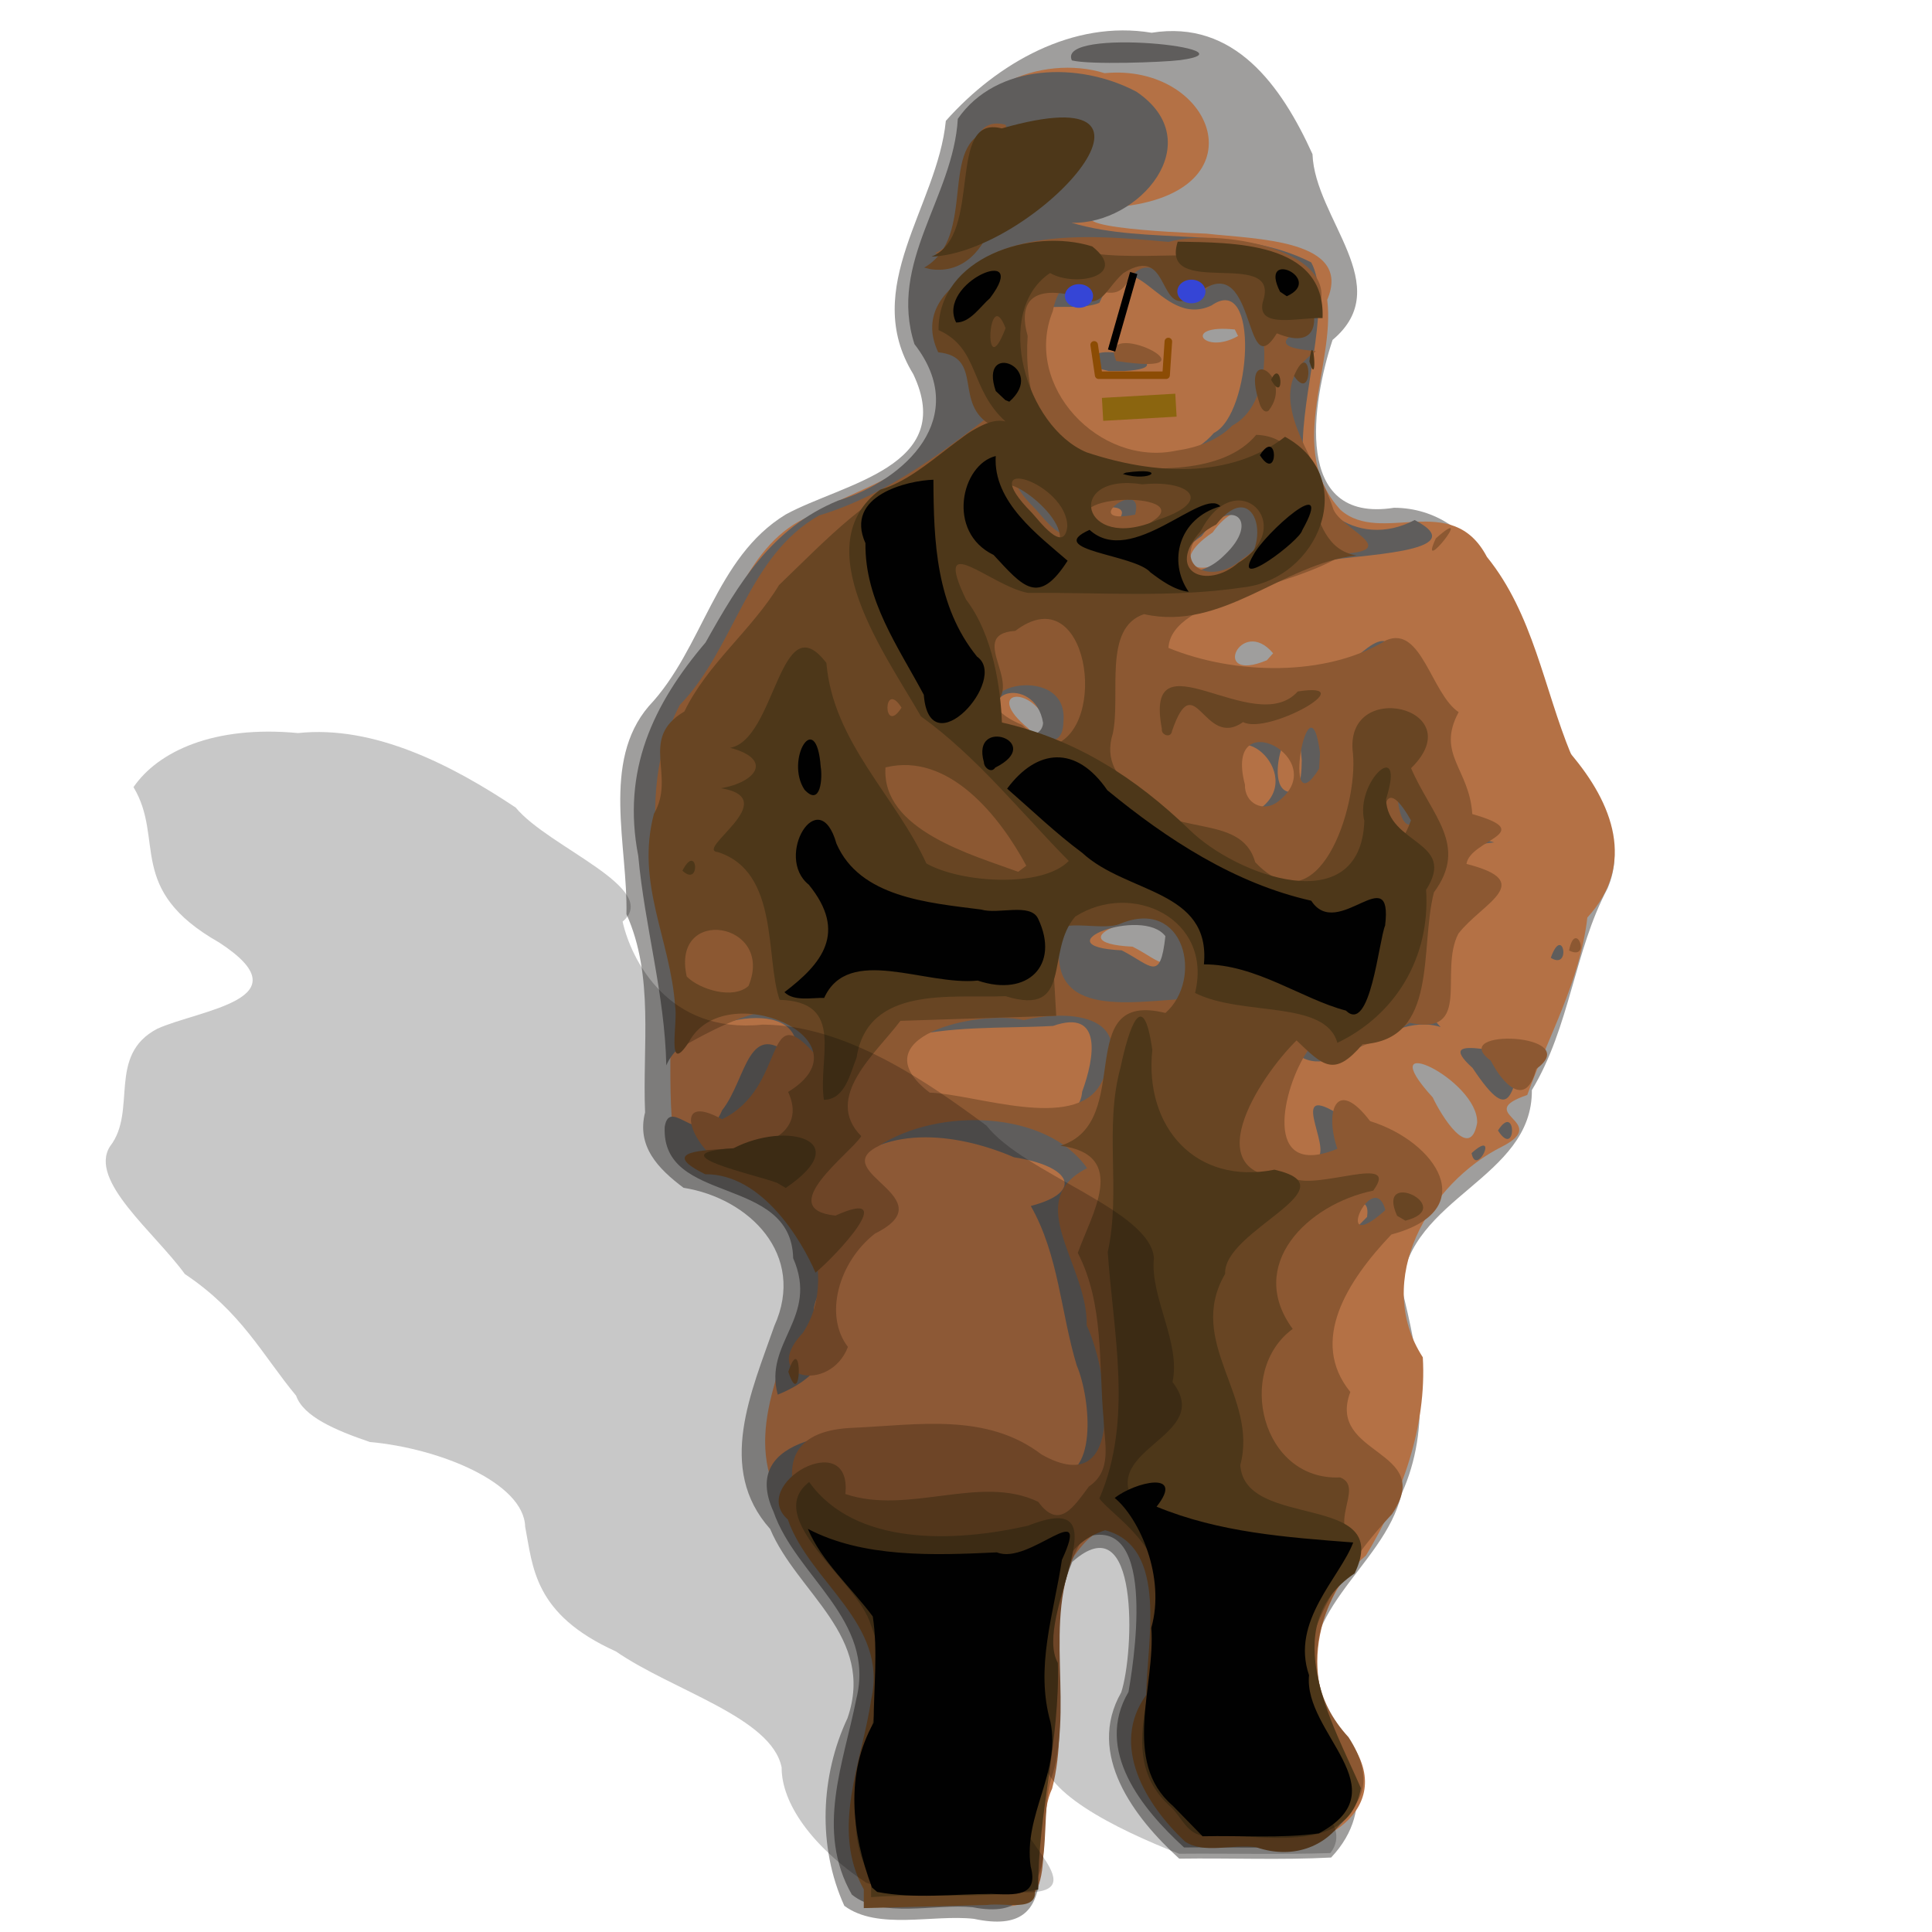 <?xml version="1.0" encoding="UTF-8" standalone="no"?>
<!-- Created with Inkscape (http://www.inkscape.org/) -->
<svg
   xmlns:dc="http://purl.org/dc/elements/1.1/"
   xmlns:cc="http://web.resource.org/cc/"
   xmlns:rdf="http://www.w3.org/1999/02/22-rdf-syntax-ns#"
   xmlns:svg="http://www.w3.org/2000/svg"
   xmlns="http://www.w3.org/2000/svg"
   xmlns:sodipodi="http://sodipodi.sourceforge.net/DTD/sodipodi-0.dtd"
   xmlns:inkscape="http://www.inkscape.org/namespaces/inkscape"
   id="svg2"
   sodipodi:version="0.32"
   inkscape:version="0.44"
   width="256"
   height="256"
   version="1.0"
   sodipodi:docbase="/media/disk-hda2/svg1/apps"
   sodipodi:docname="panczer.svg">
  <defs
     id="defs5" />
  <sodipodi:namedview
     inkscape:window-height="743"
     inkscape:window-width="1016"
     inkscape:pageshadow="2"
     inkscape:pageopacity="0.0"
     guidetolerance="10.0"
     gridtolerance="10.0"
     objecttolerance="10.0"
     borderopacity="1.0"
     bordercolor="#666666"
     pagecolor="#ffffff"
     id="base"
     inkscape:zoom="1.6784434"
     inkscape:cx="128"
     inkscape:cy="129.3893"
     inkscape:window-x="0"
     inkscape:window-y="0"
     inkscape:current-layer="svg2" />
  <g
     id="g2768"
     transform="translate(24.427,0.596)">
    <path
       sodipodi:nodetypes="cccccccccccccccccccccccccccc"
       style="fill:#9f9e9d"
       d="M 87.45,251.936 C 83.875,244.065 84.288,234.692 87.868,227.075 C 91.621,216.239 81.216,210.505 77.622,202.002 C 70.454,193.978 75.164,183.765 78.177,175.094 C 82.443,165.645 74.816,158.166 66.145,156.792 C 62.763,154.25 59.91,151.306 61.05,146.799 C 60.682,138.013 62.28,128.746 58.58,120.535 C 58.782,111.523 55.22,100.355 61.547,92.969 C 68.78,85.323 70.291,73.305 79.684,67.574 C 87.307,63.416 102.402,61.237 96.584,48.975 C 89.527,37.474 99.785,26.786 100.902,15.416 C 107.729,7.739 117.769,2.014 128.168,3.743 C 139.118,1.987 145.359,10.736 149.485,19.83 C 149.801,28.423 160.663,37.309 152.146,44.445 C 149.458,52.556 146.764,68.816 160.292,66.686 C 171.453,66.734 176.481,79.464 179.777,88.492 C 179.919,98.912 193.029,106.784 188.576,117.135 C 184.164,125.421 183.609,135.484 178.553,143.849 C 178.655,155.601 162.215,158.037 161.286,170.023 C 163.549,179.05 165.373,188.36 161.269,197.396 C 158.95,207.252 146.063,213.21 150.309,225.024 C 154.988,231.258 158.181,238.929 151.953,245.537 C 145.415,245.885 138.508,245.586 131.828,245.686 C 125.866,240.267 119.447,231.865 124.141,223.653 C 125.868,218.398 126.595,198.392 117.653,206.368 C 113.671,215.797 116.993,226.623 114.835,236.527 C 111.603,243.237 117.382,256.386 104.612,253.658 C 99.206,253.051 91.873,255.21 87.45,251.936 z "
       id="path1887" />
    <path
       style="fill:#b47145"
       d="M 89.901,249.968 C 85.029,241.443 88.837,232.461 90.494,224.023 C 93.152,213.169 81.878,207.544 79.02,198.368 C 73.763,189.093 79.98,179.561 82.093,170.327 C 86.205,155.563 65.27,159.015 64.583,147.657 C 63.908,138.065 65.664,127.915 61.286,119.002 C 61.138,108.721 59.494,96.825 66.936,89.011 C 72.404,82.079 74.244,71.276 83.055,67.718 C 89.86,63.299 104.697,60.779 100.199,49.382 C 94.251,39.938 99.518,29.994 102.514,20.989 C 101.907,11.026 113.661,6.498 121.94,9.1 C 136.416,7.715 143.136,24.956 123.78,26.819 C 112.013,29.412 131.584,30.219 135.442,30.363 C 141.952,31.106 154.841,31.109 151.439,39.128 C 152.53,47.927 145.844,59.01 153.217,66.983 C 158.627,71.728 167.945,64.334 172.592,73.189 C 178.735,80.765 180.152,90.637 183.738,99.335 C 189.269,105.838 192.407,113.921 185.905,120.981 C 184.919,129.508 180.686,136.813 177.944,144.493 C 170.603,147.013 181.166,147.947 174.65,151.313 C 164.882,156.164 157.484,169.026 164.103,179.254 C 164.642,188.4 161.33,197.632 156.563,205.532 C 149.37,211.381 147.447,224.033 154.719,230.542 C 160.931,239.752 148.935,246.135 140.798,243.718 C 137.503,243.451 133.479,244.912 131.582,241.324 C 124.946,236.06 123.677,227.204 127.13,219.828 C 129.687,212.924 125.689,193.675 117.579,206.065 C 113.855,215.968 117.537,226.622 114.984,236.405 C 112.107,242.492 117.315,254.241 105.903,251.64 C 100.898,251.138 93.911,253.195 89.901,249.968 z M 171.303,148.192 C 171.508,142.491 156.921,135.515 165.425,144.827 C 166.496,147.141 170.357,153.439 171.303,148.192 z M 131.444,122.968 C 128.405,118.957 114.638,124.307 125.65,124.844 C 129.564,126.83 130.759,129.185 131.444,122.968 z M 162.264,106.135 C 157.28,104.88 161.878,112.023 162.264,106.135 z M 114.514,95.629 C 112.408,89.884 105.679,90.91 111.84,95.93 C 112.362,97.002 114.455,96.966 114.514,95.629 z M 144.269,85.968 C 139.982,80.885 135.836,90.066 143.435,86.893 L 144.269,85.968 L 144.269,85.968 z M 139.2,72.544 C 144.274,67.826 140.042,64.558 136.26,69.951 C 129.79,74.331 135.208,76.527 139.2,72.544 z M 139.194,43.064 C 132.107,42.309 135.04,46.536 139.623,43.928 L 139.194,43.064 L 139.194,43.064 z "
       id="path1885"
       sodipodi:nodetypes="cccccccccccccccccccccccccccccccccccccccccccccccccccc" />
    <path
       sodipodi:nodetypes="ccccccccccccccccccccccccccccccccccccccccccccccccccccccccccccccccccccccccccccccccccccccccccccccccccccccc"
       style="fill:#5f5d5c"
       d="M 88.45,250.452 C 83.577,241.927 87.385,232.945 89.042,224.507 C 91.642,214.056 81.051,208.348 78.062,199.702 C 73.386,189.446 88.214,188.743 94.962,189.341 C 102.575,187.651 108.295,191.49 114.595,194.857 C 121.269,196.15 120.078,184.58 118.245,180.333 C 116.112,173.275 115.874,165.736 112.16,159.203 C 119.291,157.343 117.451,153.905 109.944,152.752 C 102.146,149.387 92.056,148.321 86.767,155.071 C 99.621,157.94 84.288,166.05 83.391,172.913 C 87.071,177.58 84.549,181.822 78.629,184.202 C 76.728,177.258 84.124,174.014 80.673,166.124 C 80.427,155 63.157,159.155 63.651,148.707 C 64.343,144.393 68.845,152.404 71.258,146.515 C 74.571,142.335 74.649,133.892 80.911,139.796 C 83.109,130.796 66.504,134.147 63.863,140.579 C 63.662,131.089 60.999,122.176 60.147,112.823 C 57.947,101.508 62.09,92.745 69.062,84.538 C 73.498,76.634 77.823,69.374 86.615,65.74 C 95.641,62.983 104.227,54.654 96.743,45.001 C 93.257,34.144 101.886,25.566 102.489,15.145 C 107.601,7.773 118.569,7.525 126.167,11.563 C 135.959,18.216 126.493,29.185 117.562,28.923 C 127.864,31.98 139.492,29.177 149.312,34.17 C 151.965,39.007 148.485,49.845 148.207,57.667 C 147.664,66.395 155.269,72.372 163.028,68.312 C 171.374,72.676 154.551,72.927 151.257,73.727 C 143.411,77.53 131.826,80.125 126.501,85.232 C 134.23,91.064 144.486,87.832 152.186,87.852 C 154.331,89.196 159.567,79.564 160.765,87.536 C 163.308,91.72 169.822,94.411 164.507,100.153 C 169.983,104.627 165.791,109.025 173.562,111.03 C 168.514,111.34 163.384,116.285 172.013,116.454 C 171.059,120.435 160.387,129.316 166.469,135.494 C 158.976,133.133 151.909,143.961 146.795,138.485 C 145.144,144.258 137.796,155.09 149.444,153.006 C 153.15,153.102 145.676,142.559 152.742,146.926 C 156.619,152.617 172.794,155.117 161.055,162.066 C 153.983,164.236 151.418,173.324 148.471,179.1 C 156.568,182.428 146.956,192.536 157.045,192.526 C 164.036,201.647 148.212,208.3 149.078,217.697 C 145.99,227.433 163.5,238.295 148.512,244.031 C 143.172,244.352 137.816,244.143 132.468,244.202 C 126.902,239.118 120.544,231.337 125.105,223.595 C 126.206,217.334 128.741,198.133 117.775,203.798 C 113.105,212.592 114.034,223.227 114.803,232.92 C 109.479,239.332 117.441,254.63 104.451,252.124 C 99.447,251.622 92.46,253.679 88.45,250.452 z M 156.717,160.659 C 157.559,154.683 147.198,165.576 155.637,161.749 L 156.717,160.659 L 156.717,160.659 z M 118.965,144.053 C 120.627,139.538 121.697,133.025 115.098,135.347 C 108.301,135.71 101.332,135.273 94.722,137.069 C 88.229,148.403 105.454,145.714 111.944,146.909 C 114.5,146.966 118.654,147.856 118.965,144.053 z M 129.992,123.452 C 126.953,119.441 113.186,124.791 124.198,125.328 C 128.113,127.314 129.307,129.669 129.992,123.452 z M 160.812,106.619 C 155.828,105.364 160.427,112.507 160.812,106.619 z M 142.481,106.595 C 149.046,101.935 138.195,92.857 138.062,102.036 C 137.805,105.086 138.705,108.737 142.481,106.595 z M 148.062,100.143 C 147.363,89.33 141.694,105.849 147.382,104.25 C 147.981,102.961 148.044,101.532 148.062,100.143 z M 113.787,95.191 C 112.721,88.555 103.226,91.15 110.371,96.31 C 111.498,97.386 113.716,96.847 113.787,95.191 z M 137.748,73.028 C 142.822,68.31 138.59,65.042 134.808,70.435 C 128.338,74.815 133.756,77.011 137.748,73.028 z M 123.564,68.563 C 127.049,64.799 115.488,67.393 121.926,69.076 L 123.564,68.563 L 123.564,68.563 z M 136.423,56.769 C 141.392,54.318 142.563,35.353 136.105,39.879 C 129.049,43.199 125.701,29.639 121.243,39.534 C 117.3,41.162 109.992,37.834 112.062,44.617 C 111.737,52.919 117.653,61.155 126.932,59.97 C 130.535,60.544 133.981,59.594 136.423,56.769 z M 121.062,48.202 C 116.988,43.466 134.292,48.002 124.525,48.571 L 122.5,48.577 L 121.062,48.202 L 121.062,48.202 z M 145.662,44.602 C 140.941,40.576 145.318,53.687 145.662,44.602 z M 170.562,152.202 C 174.336,148.775 171.198,155.51 170.562,152.202 z M 174.062,149.202 C 176.55,145.309 176.55,153.095 174.062,149.202 z M 170.695,140.914 C 164.701,135.497 177.461,140.418 177.983,138.393 C 175.574,143.09 176.36,149.421 170.695,140.914 z M 181.062,126.32 C 182.666,121.754 183.831,128.049 181.062,126.32 z M 117.602,7.408 C 115.494,2.883 142.711,5.912 131.944,7.371 C 129.579,7.665 119.97,8.007 117.602,7.408 z "
       id="path1883" />
    <path
       sodipodi:nodetypes="cccccccccccccccccccccccccccccccccccccccccccccccccccccccccccccccccccccccccccccccccccccccccccc"
       id="path1881"
       d="M 91.482,247.826 C 84.564,236.085 98.144,222.446 89.725,211.217 C 83.703,205.165 72.948,189.119 88.734,188.59 C 97.176,188.209 106.313,186.564 113.586,192.135 C 124.972,198.52 122.394,180.953 119.566,175.032 C 119.741,166.957 110.89,158.602 119.617,154.197 C 114.268,146.534 99.997,146.078 91.994,151.254 C 85.017,154.7 101.108,158.102 91.51,162.861 C 86.712,166.603 84.701,173.694 87.928,177.88 C 85.548,184.087 76.174,182.118 81.951,176.017 C 87.445,167.807 81.091,153.922 71.316,153.617 C 67.155,151.249 64.507,143.987 71.241,147.711 C 79.857,143.563 76.761,131.601 83.33,138.828 C 84.116,126.543 66.207,138.194 66.191,137.944 C 65.782,122.998 58.203,107.12 65.638,92.829 C 72.926,85.334 74.592,73.063 84.115,67.703 C 93.332,64.916 101.132,58.858 108.211,53.323 C 105.713,49.221 103.843,45.153 99.952,41.31 C 103.655,28.866 120.046,30.533 130.416,31.458 C 137.472,29.429 156.281,32.951 149.056,42.561 C 142.325,45.468 148.396,45.734 149.946,45.94 C 142.126,51.349 149.862,59.563 152.197,66.722 C 152.936,69.364 161.357,72.272 153.63,72.786 C 147.11,77.343 130.777,78.572 130.398,85.254 C 139.135,88.84 151.3,89.123 159.25,84.241 C 163.935,82.225 165.199,91.291 168.851,93.769 C 165.845,99.339 170.296,101.276 170.657,107.272 C 179.516,109.779 170.385,110.613 169.888,113.882 C 179.337,116.266 171.938,119.07 168.811,123.124 C 166.183,128.201 170.767,136.722 162.329,134.927 C 158.299,137.773 151.574,139.81 148.844,138.654 C 145.521,143.488 142.68,155.775 152.779,151.625 C 151.062,146.589 152.66,142.091 157.114,147.957 C 165.9,150.684 171.977,159.771 159.94,162.981 C 154.076,169.139 149.009,177.105 154.499,183.848 C 151.28,192.381 165.885,191.386 160.021,200.029 C 152.585,208.027 145.136,219.637 154.26,229.592 C 161.319,240.428 147.857,244.298 139.51,242.197 C 130.869,243.488 124.511,230.775 128.067,223.41 C 130.96,216.733 130.842,195.017 119.413,202.725 C 113.169,212.049 117.928,223.94 115.132,234.259 C 112.507,241.169 117.185,253.42 105.477,249.948 C 101.869,248.719 90.768,253.155 91.482,247.826 z M 159.137,159.691 C 157.499,153.976 151.882,166.209 159.028,159.851 L 159.137,159.691 z M 121.384,143.085 C 126.422,134.098 117.848,133.035 111.236,134.574 C 104.949,133.169 89.257,136.88 98.757,144.179 C 104.858,144.403 117.849,149.309 121.384,143.085 z M 133.593,127.234 C 137.392,117.13 119.462,118.14 116.295,122.644 C 113.541,134.529 124.996,132.158 132.982,131.734 C 133.186,130.234 133.389,128.734 133.593,127.234 z M 163.982,106.165 C 158.702,96.214 160.904,115.151 163.982,106.165 z M 144.9,105.627 C 152.333,100.017 137.611,92.287 140.533,103.368 C 140.46,105.876 142.993,107.107 144.9,105.627 z M 150.482,99.175 C 149.007,87.866 145.195,109.503 150.36,101.266 L 150.482,99.175 L 150.482,99.175 z M 116.482,95.038 C 117.293,86.515 100.375,90.957 111,95.456 C 112.68,97.027 116.414,99.271 116.482,95.038 z M 140.156,73.484 C 148.387,68.235 139.647,60.662 135.168,69.272 C 130.348,74.253 136.006,77.244 140.156,73.484 z M 117.482,68.657 C 117.326,62.796 104.935,59.038 112.785,66.868 C 113.678,67.809 117.073,72.434 117.482,68.657 z M 125.984,67.595 C 127.381,62.339 118.074,69.132 125.984,67.595 z M 138.842,55.802 C 147.17,51.435 141.963,29.495 134.488,38.672 C 131.959,40.249 128.471,30.622 124.718,37.154 C 122.038,40.902 116.64,32.733 115.072,40.639 C 111.069,50.551 121.252,61.286 131.44,59.115 C 134.123,58.728 136.917,57.791 138.842,55.802 z M 123.482,47.234 C 120.679,40.894 138.265,49.544 123.482,47.234 z M 173.114,139.946 C 167.074,135.562 185.753,136.276 179.128,141.047 C 177.765,146.406 174.611,142.93 173.114,139.946 z M 183.482,125.352 C 184.338,121.029 186.509,126.833 183.482,125.352 z M 165.839,70.734 C 171.389,65.836 163.246,76.209 165.839,70.734 z M 99.482,32.929 C 106.429,30.133 101.299,14.007 108.818,15.932 C 110.731,22.004 108.484,35.501 99.482,32.929 z "
       style="fill:#8c5832" />
    <path
       style="fill:#684523"
       d="M 90.03,249.762 C 85.573,241.684 89.805,232.871 91.006,224.614 C 93.326,214.515 82.913,209.162 79.96,200.739 C 74.665,196.071 88.51,188.317 87.589,197.372 C 96.014,200.199 105.475,194.706 113.146,198.402 C 115.913,202.218 117.854,199.042 119.856,196.379 C 123.005,194.245 121.915,190.691 121.803,187.465 C 121.138,180.074 121.882,172.174 118.387,165.423 C 120.133,160.436 125.268,152.421 116.085,151.221 C 126.105,148.116 117.452,130.509 129.999,133.629 C 135.075,129.138 132.556,118.273 124.021,121.802 C 121.494,122.96 114.845,120.516 114.956,124.002 C 115.147,127.337 115.339,130.672 115.53,134.006 C 108.648,134.228 101.766,134.449 94.883,134.67 C 91.699,138.936 84.585,144.801 89.695,149.951 C 88.289,152.216 78.017,159.621 86.275,160.478 C 94.918,156.584 86.438,165.721 83.632,168.039 C 81.825,163.841 76.602,154.927 69.008,154.997 C 63.297,152.162 67.798,151.852 71.705,151.631 C 76.746,151.759 82.508,149.475 80.004,144.091 C 91.246,137.208 71.526,128.621 66.837,137.513 C 63.796,142.138 65.433,134.833 65.03,132.73 C 64.417,123.857 59.776,116.494 62.221,107.238 C 65.21,102.153 60.141,97.278 66.258,93.68 C 69.266,87.408 75.193,82.895 78.795,76.932 C 85.217,70.765 90.767,64.679 99.352,61.27 C 102.059,58.686 103.524,55.841 106.985,55.796 C 101.79,52.949 106.062,46.706 99.891,46.083 C 95.187,36.124 112.504,31.056 120.462,32.994 C 129.558,34.219 140.579,31.13 148.222,36.958 C 150.486,40.932 150.764,46.049 144.763,43.573 C 140.191,50.978 142.233,31.414 133.871,38.6 C 128.727,42.076 130.939,31.46 124.397,35.612 C 121.577,38.193 121.753,40.813 117.001,38.396 C 112.391,37.558 110.486,39.429 111.743,43.921 C 111.289,50.648 113.024,59.065 120.555,60.937 C 128.241,61.842 137.653,62.243 142.03,57.022 C 151.302,57.343 147.286,71.699 155.331,73.005 C 145.522,74.106 137.555,83.111 127.164,80.781 C 121.68,82.609 124.112,91.451 123.029,96.589 C 121.904,100.141 123.631,102.612 126.417,104.68 C 130.144,110.644 140.01,106.874 141.89,113.64 C 150.294,122.561 155.525,106.298 154.847,99.258 C 153.518,89.143 170.757,93.153 162.547,101.193 C 165.253,107.478 170.194,111.398 165.578,117.643 C 163.646,125.117 166.25,137.196 156.122,137.771 C 152.358,142.186 150.911,140.656 147.374,137.263 C 142.533,142.006 133.418,155.797 146.88,155.494 C 150.018,157.198 161.252,152.162 157.527,157.17 C 148.755,158.988 140.662,167.052 146.863,175.493 C 139.233,181.089 142.739,195.653 153.152,195.17 C 156.617,196.507 150.765,201.89 155.952,204.31 C 151.465,211.317 145.65,219.683 150.435,228.499 C 159.822,235.35 152.512,247.75 142.014,244.17 C 138.953,243.716 135.069,245.116 132.569,243.402 C 127.433,238.564 122.597,230.726 127.454,223.989 C 127.508,217.143 130.479,204.355 122.007,202.17 C 112.314,205.278 115.318,218.315 114.55,226.299 C 115.287,233.928 111.406,240.979 112.34,248.545 C 114.149,253.141 109.097,251.441 106.318,251.826 C 100.889,251.963 95.459,252.099 90.03,252.236 C 90.03,251.411 90.03,250.586 90.03,249.762 z M 74.759,130.042 C 78.297,121.549 64.438,119.311 66.568,128.798 C 68.318,130.551 72.739,131.872 74.759,130.042 z M 111.564,114.115 C 108.082,107.623 101.319,99.027 92.906,101.09 C 92.344,109.404 104.505,112.71 110.494,114.922 L 111.564,114.115 L 111.564,114.115 z M 162.53,108.1 C 156.802,97.94 159.147,117.844 162.53,108.1 z M 115.03,98.18 C 122.616,95.91 119.747,75.694 110.113,82.993 C 102.98,83.487 112.798,91.272 105.783,93.401 C 104.026,95.706 114.342,101.293 115.03,98.18 z M 95.03,93.17 C 92.542,89.277 92.542,97.063 95.03,93.17 z M 138.704,75.42 C 144.674,72.943 142.216,61.963 136.727,68.905 C 130.169,72.216 129.864,80.929 138.704,75.42 z M 116.03,70.593 C 115.948,66.209 104.456,59.311 110.048,67.349 C 110.988,68.11 115.707,75.051 116.03,70.593 z M 128.791,68.108 C 133.345,64.299 112.307,64.739 122.028,70.418 C 124.495,71.106 126.904,69.488 128.791,68.108 z M 80.03,181.17 C 81.929,175.38 81.841,186.807 80.03,181.17 z M 160.697,160.503 C 157.781,154.07 168.741,159.388 161.798,161.147 L 160.697,160.503 L 160.697,160.503 z M 129.528,95.993 C 127.047,82.939 141.797,97.416 147.53,91.028 C 156.358,89.647 143.573,96.824 140.289,95.086 C 135.055,98.775 133.912,87.458 130.875,96.251 C 130.75,97.291 129.39,96.797 129.528,95.993 z M 142.484,52.91 C 139.731,44.626 147.217,49.302 143.667,53.821 C 143.054,54.241 142.602,53.317 142.484,52.91 z M 147.03,49.229 C 149.38,43.693 149.763,53.153 147.03,49.229 z M 98.03,34.864 C 105.209,30.769 99.732,18.089 106.866,16.705 C 109.755,22.699 107.479,36.249 98.911,35.08 L 98.03,34.864 L 98.03,34.864 z "
       id="path1879" />
    <path
       sodipodi:nodetypes="ccccccccccccccccccccccccccccccccccccccccccccccccccccccccccccccccccccccccccccccccccc"
       id="path1877"
       d="M 90.998,248.31 C 84.664,237.496 95.448,225.648 90.964,214.717 C 89.278,208.85 76.525,200.646 82.789,195.778 C 88.862,204.255 101.893,203.809 111.786,201.571 C 125.049,196.267 112.304,213.578 115.744,219.753 C 116.055,229.863 113.072,239.803 113.141,249.772 C 106.332,251.106 98.295,250.225 90.998,250.784 L 90.998,249.547 L 90.998,248.31 L 90.998,248.31 z M 130.769,238.887 C 122.331,231.536 130.651,220.481 128.846,211.321 C 130.536,204.716 122.804,200.135 121.245,197.957 C 125.744,187.542 123.083,176.094 122.358,165.307 C 124.136,157.135 121.844,148.86 124.049,140.849 C 125.122,135.73 127.038,129.874 128.26,138.523 C 127.18,148.742 134.017,156.475 144.446,154.394 C 155.004,156.812 137.619,162.417 137.912,168.187 C 132.639,177.256 142.358,184.415 139.917,193.542 C 140.514,202.254 160.287,196.951 155.073,207.884 C 144.536,214.993 152.288,227.936 155.9,236.347 C 154.188,245.738 142.098,242.158 135.297,242.677 C 132.901,242.543 132.231,240.306 130.769,238.887 z M 78.557,156.144 C 75.601,155.011 62.41,152.239 72.767,151.552 C 79.771,147.924 89.088,150.434 79.683,156.815 L 78.557,156.144 L 78.557,156.144 z M 84.746,145.133 C 83.902,139.562 87.655,132.147 78.877,131.887 C 76.947,126.302 78.872,114.948 70.717,112.316 C 67.47,112.046 79.512,105.254 71.12,103.848 C 75.701,103.07 78.111,100.029 72.319,98.49 C 78.372,97.441 78.916,79.204 85.072,87.245 C 85.966,97.757 94.216,104.844 98.324,113.818 C 102.853,116.382 113.621,117.122 117.194,113.484 C 110.824,107.047 105.053,99.682 97.605,94.329 C 92.916,86.127 82.27,71.668 92.211,64.285 C 98.632,62.467 104.569,54.188 108.804,55.249 C 104.008,50.898 105.395,45.585 99.935,43.14 C 99.873,33.485 112.307,29.521 120.305,32.058 C 125.285,36.036 117.966,37.487 114.713,35.579 C 107.086,40.703 111.48,55.948 119.541,59.336 C 128.428,62.301 138.504,62.932 145.849,57.281 C 155.791,62.749 150.334,76.181 140.218,77.246 C 130.857,78.646 121.179,77.872 111.804,77.969 C 106.889,77.092 99.011,69.311 103.569,78.832 C 107.238,83.616 108.17,90.836 108.333,95.137 C 118.184,97.388 126.031,102.444 133.183,109.345 C 139.322,115.393 155.836,121.531 156.356,108.203 C 155.062,102.899 161.924,96.879 159.228,105.291 C 159.41,111.365 168.716,110.799 164.539,117.308 C 165.128,126.348 160.417,133.928 152.78,137.586 C 151.178,131.839 140.184,134.126 133.925,130.977 C 136.327,121.135 125.556,116.062 118.047,120.858 C 113.995,125.515 117.882,134.196 108.806,131.402 C 101.673,131.691 90.548,129.928 89.075,139.547 C 88.221,141.63 87.567,145.109 84.746,145.133 z M 139.672,73.968 C 147.716,69.057 139.374,60.683 134.684,69.756 C 129.912,75.11 135.398,77.667 139.672,73.968 z M 116.998,69.141 C 116.952,63.331 104.316,59.266 112.301,67.352 C 113.194,68.293 116.589,72.918 116.998,69.141 z M 128.917,68.316 C 136.745,65.739 132.977,62.951 126.959,63.581 C 116.509,61.946 118.793,72.77 128.917,68.316 z M 108.818,42.89 C 106.496,36.776 105.783,50.827 108.818,42.89 L 108.818,42.89 z M 65.998,114.777 C 67.986,110.88 68.482,117.09 65.998,114.777 z M 143.998,49.718 C 145.415,46.705 145.87,53.128 143.998,49.718 z M 149.077,47.302 C 149.584,42.358 150.252,51.308 149.077,47.302 z M 142.998,39.087 C 145.001,32.238 129.187,39.09 131.627,31.425 C 138.811,31.565 151.241,31.345 150.82,41.556 C 147.906,41.388 141.66,43.198 142.998,39.087 z M 98.998,33.413 C 105.931,30.62 100.841,14.495 108.31,16.419 C 134.542,8.931 112.6,32.864 98.998,33.413 z "
       style="fill:#4d3719" />
    <path
       style="fill:#010101"
       d="M 91.111,249.503 C 88.383,242.185 87.563,234.448 91.333,227.667 C 91.354,223.051 91.913,218.055 91.222,213.593 C 88.365,209.757 84.411,206.28 82.619,201.986 C 89.9,205.817 99.162,205.511 107.671,205.1 C 111.936,206.898 120.297,197.375 116.28,206.1 C 115.2,213.277 112.702,220.274 114.763,227.572 C 116.168,234.209 111.147,239.947 112.143,246.722 C 113.257,250.804 110.003,250.478 106.954,250.359 C 101.909,250.371 96.786,251.048 91.806,250.097 L 91.111,249.503 L 91.111,249.503 z M 130.973,238.677 C 124.125,232.782 128.709,222.817 128.127,215.102 C 130.034,208.388 126.569,200.606 123.277,197.892 C 125.921,195.789 132.69,194.169 128.825,199.046 C 137.132,202.469 145.986,203.105 154.88,203.79 C 153.142,208.426 146.552,214.232 149.03,221.378 C 148.245,229.045 161.249,236.46 150.325,242.338 C 145.229,243.033 140.053,242.598 134.92,242.718 C 133.605,241.371 132.289,240.024 130.973,238.677 z M 153.911,133.311 C 148.099,131.797 142.022,127.176 135.097,127.187 C 136.025,117.264 124.879,117.857 118.987,112.42 C 115.473,109.813 112.317,106.774 109.023,103.903 C 112.95,98.606 118.153,98.073 122.297,104.11 C 130.238,110.648 139.213,116.476 149.318,118.753 C 152.813,124.156 160.17,113.099 159.109,122.04 C 158.267,124.061 157.15,136.481 153.911,133.311 z M 79.514,130.873 C 84.499,127.087 87.894,122.969 82.747,116.635 C 78.1,112.926 84.085,102.977 86.408,111.189 C 89.501,118.3 98.513,119.02 105.579,119.922 C 107.849,120.608 112.083,118.987 113.122,121.12 C 116.064,127.297 111.75,131.578 105.13,129.337 C 98.179,130.053 87.997,124.541 84.779,131.634 C 83.194,131.584 80.768,132.131 79.514,130.873 z M 82.181,104.052 C 79.545,100.106 83.744,93.043 84.325,101.046 C 84.56,102.34 84.364,106.396 82.181,104.052 z M 105.946,100.402 C 104.175,94.216 114.221,97.729 107.448,101.118 C 106.89,101.942 105.934,101.06 105.946,100.402 z M 97.981,91.468 C 94.593,85.105 90.152,78.976 90.25,71.382 C 87.404,65.036 95.909,63.063 99.256,62.971 C 99.284,71.16 99.604,79.718 105.038,86.413 C 109.302,89.358 98.724,101.162 97.981,91.468 z M 107.227,72.934 C 100.922,69.897 102.953,60.951 107.514,59.83 C 107.131,65.927 113.183,70.347 117.038,73.704 C 113.159,79.756 111.138,77.153 107.227,72.934 z M 128.014,75.249 C 125.942,72.84 113.815,72.359 119.948,69.612 C 125.514,74.722 134.993,63.91 137.277,66.491 C 131.715,68.119 130.316,73.822 133.079,77.82 C 131.176,77.588 129.504,76.369 128.014,75.249 z M 141.642,72.969 C 143.085,70.1 152.639,61.608 148.117,69.678 C 147.883,70.981 138.643,78.009 141.642,72.969 z M 124.764,62.029 C 130.404,61.233 128.109,63.358 124.361,62.207 L 124.764,62.029 L 124.764,62.029 z M 142.514,59.718 C 145.002,55.825 145.002,63.611 142.514,59.718 z M 107.514,51.218 C 105.193,44.414 114.406,48.143 109.311,52.631 L 108.796,52.426 L 107.514,51.218 L 107.514,51.218 z M 102.264,42.135 C 99.607,36.821 112.316,31.548 106.756,38.903 C 105.498,39.995 104.103,42.179 102.264,42.135 z M 145.181,38.052 C 142.266,32.233 151.157,36.362 146.08,38.658 L 145.181,38.052 L 145.181,38.052 z "
       id="path1875" />
    <path
       id="path1898"
       d="M 120.556,45.102 L 121.151,49.123 L 130.088,49.123 L 130.386,44.655"
       style="fill:none;fill-opacity:1;fill-rule:evenodd;stroke:#8c4c04;stroke-width:1px;stroke-linecap:round;stroke-linejoin:round;stroke-opacity:1" />
    <path
       transform="translate(6.909,1.799)"
       d="M 113.498 36.824 A 1.862 1.564 0 1 1  109.774,36.824 A 1.862 1.564 0 1 1  113.498 36.824 z"
       sodipodi:ry="1.5639491"
       sodipodi:rx="1.8618442"
       sodipodi:cy="36.823711"
       sodipodi:cx="111.63617"
       id="path2787"
       style="opacity:1;fill:#3545d6;fill-opacity:1;fill-rule:evenodd;stroke:#8c4c04;stroke-width:0;stroke-linecap:round;stroke-linejoin:round;stroke-miterlimit:4;stroke-dasharray:none;stroke-opacity:1"
       sodipodi:type="arc" />
    <path
       sodipodi:type="arc"
       style="opacity:1;fill:#3545d6;fill-opacity:1;fill-rule:evenodd;stroke:#8c4c04;stroke-width:0;stroke-linecap:round;stroke-linejoin:round;stroke-miterlimit:4;stroke-dasharray:none;stroke-opacity:1"
       id="path2789"
       sodipodi:cx="111.63617"
       sodipodi:cy="36.823711"
       sodipodi:rx="1.8618442"
       sodipodi:ry="1.5639491"
       d="M 113.498 36.824 A 1.862 1.564 0 1 1  109.774,36.824 A 1.862 1.564 0 1 1  113.498 36.824 z"
       transform="translate(21.804,1.203)" />
    <path
       id="path2791"
       d="M 125.796,35.582 L 122.862,45.851"
       style="fill:none;fill-rule:evenodd;stroke:black;stroke-width:1px;stroke-linecap:butt;stroke-linejoin:miter;stroke-opacity:1" />
    <path
       id="path2793"
       d="M 121.668,53.647 L 131.391,53.092"
       style="fill:none;fill-rule:evenodd;stroke:#8b650f;stroke-width:3.046;stroke-linecap:butt;stroke-linejoin:miter;stroke-miterlimit:4;stroke-dasharray:none;stroke-opacity:1" />
    <path
       id="path1880"
       d="M 90.345,248.872 C 83.091,244.04 79.124,238.288 79.145,233.613 C 77.833,226.962 64.748,223.443 57.181,218.224 C 46.263,213.299 46.2,207.03 45.16,201.708 C 45.011,195.909 33.889,191.318 24.576,190.475 C 20.005,188.915 15.777,187.108 14.811,184.342 C 10.336,178.949 7.603,173.262 0.066,168.221 C -3.943,162.691 -12.725,155.836 -9.85,151.302 C -6.19,146.609 -10.295,139.234 -3.581,135.716 C 2.099,133.164 16.176,131.826 4.627,124.3 C -7.805,117.242 -2.541,110.681 -6.738,103.703 C -3.499,98.991 3.866,95.477 15.073,96.539 C 25.202,95.46 35.531,100.83 43.908,106.412 C 48.24,111.686 63.254,117.14 58.073,121.52 C 59.175,126.498 64.08,136.478 76.612,135.171 C 87.796,135.201 98.772,143.013 106.288,148.554 C 111.299,154.95 128.089,159.782 128.473,166.135 C 127.934,171.221 132.082,177.397 130.934,182.531 C 136.529,189.744 121.227,191.239 125.899,198.596 C 132.381,204.136 138.557,209.851 138.675,215.397 C 140.962,221.446 130.86,225.103 140.627,232.354 C 148.219,236.18 154.997,240.888 151.857,244.944 C 145.482,245.158 138.435,244.974 131.803,245.036 C 123.308,241.709 112.962,236.552 113.818,231.512 C 113.089,228.287 104.467,216.008 99.252,220.903 C 99.677,226.69 108.058,233.335 110.529,239.414 C 110.433,243.533 122.357,251.603 108.312,249.929 C 102.622,249.556 96.298,250.881 90.345,248.872 z "
       style="fill:black;fill-opacity:0.217"
       sodipodi:nodetypes="cccccccccccccccccccccccccccc" />
  </g>
</svg>
